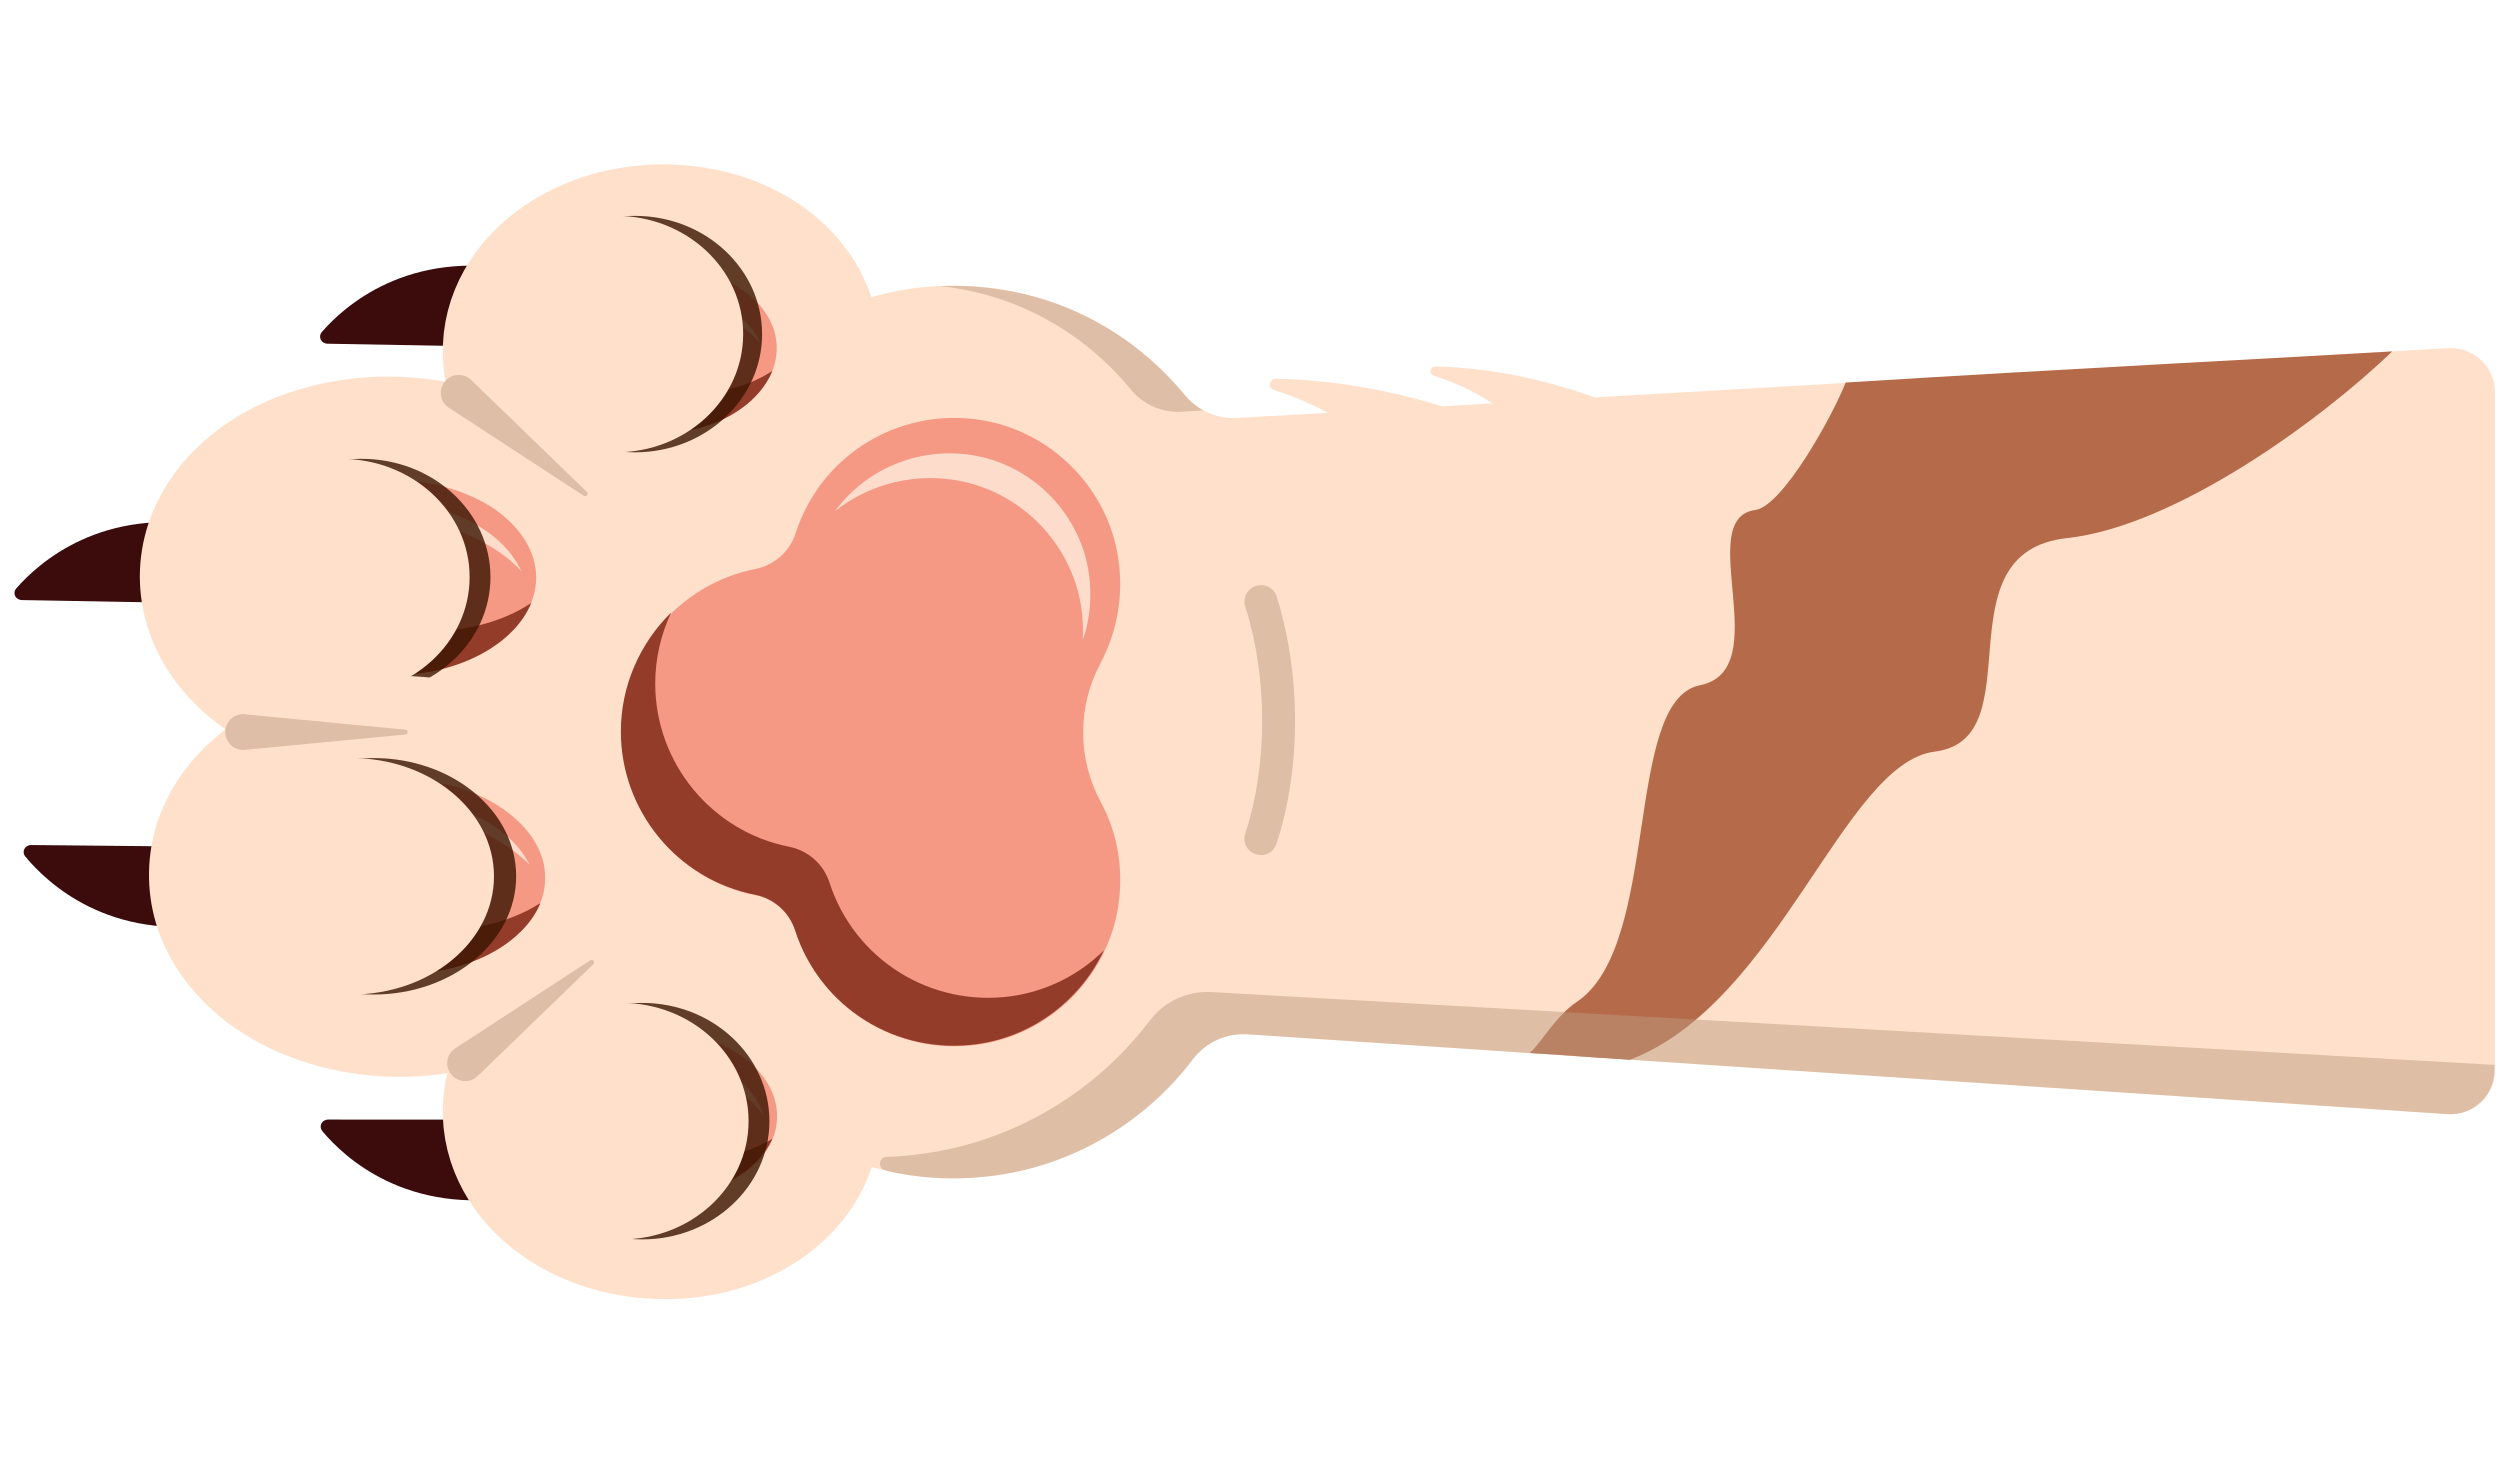 <svg id="tiger-paw-computer" width="454" height="265" viewBox="0 0 454 207" fill="none"
    xmlns="http://www.w3.org/2000/svg">
    <link xmlns="http://www.w3.org/1999/xhtml" rel="stylesheet" href="svg-styles.css" type="text/css" />
    <g id="tiger-paw">
        <g id="paw-core">
            <path id="core"
                d="M216.568 163.349C207.921 174.797 194.95 182.462 180.947 184.427C169.105 186.147 157.363 183.985 146.946 178.237C137.267 172.881 129.602 164.872 124.689 154.997C114.567 151.361 105.871 144.875 99.385 136.129C92.457 126.745 88.772 115.592 88.772 103.947C88.772 92.302 92.457 81.149 99.385 71.765C105.822 63.019 114.567 56.533 124.689 52.897C129.602 43.022 137.218 35.062 146.946 29.657C157.363 23.909 169.105 21.747 180.947 23.417C194.311 25.284 206.447 32.163 215.143 42.727C217.453 45.527 220.99 47.1 224.675 46.903L241.135 45.97C237.647 44.053 234.207 42.727 231.357 41.842C230.178 41.498 230.473 39.73 231.701 39.779C238.384 39.877 249.045 40.86 261.918 44.79L271.008 44.25C267.274 41.744 263.392 40.172 260.346 39.238C259.413 38.944 259.658 37.568 260.641 37.568C266.832 37.666 277.15 38.698 289.63 43.169L444.596 34.227C449.215 33.981 453.097 37.617 453.097 42.235L453.096 165.315C453.096 169.982 449.166 173.618 444.547 173.323L226.592 158.829C222.612 158.583 218.927 160.254 216.568 163.349Z"
                fill="#FFE0CA" />
            <path id="stain"
                d="M434.426 34.816C421.258 47.493 394.923 66.606 375.368 68.718C351.931 71.273 369.57 105.175 351.39 107.484C334.783 109.548 323.139 153.031 296.017 163.447C288.5 163.005 283.242 162.514 277.789 162.219C279.607 160.794 282.505 155.488 286.289 152.982C301.717 142.762 294.74 98.247 308.694 95.447C322.697 92.646 307.367 65.18 318.766 63.608C323.777 62.92 332.867 46.362 335.176 40.467C376.105 37.912 418.261 35.799 434.426 34.816Z"
                fill="#B56A4A" />
            <path id="shadow-middle" opacity="0.49"
                d="M235.19 101.932C235.19 109.695 234.06 117.409 231.8 124.239C231.259 125.86 229.589 126.647 228.016 126.106C226.395 125.566 225.609 123.895 226.149 122.323C230.227 109.99 230.227 93.874 226.149 81.198C225.609 79.577 226.493 77.906 228.065 77.415C229.687 76.874 231.357 77.759 231.849 79.331C234.06 86.357 235.19 94.169 235.19 101.932Z"
                fill="#BF9C82" />
            <path id="shadow-left" opacity="0.5"
                d="M215.143 42.727C216.077 43.857 217.256 44.839 218.534 45.527L214.554 45.773C211.016 45.969 207.577 44.446 205.366 41.744C197.013 31.573 185.319 24.94 172.446 23.172C171.857 23.073 171.316 23.024 170.727 22.975C174.068 22.828 177.507 22.975 180.897 23.466C194.311 25.284 206.447 32.163 215.143 42.727Z"
                fill="#BF9C82" />
            <path id="shadow-right" opacity="0.49"
                d="M216.666 163.349C208.019 174.797 195.048 182.462 181.045 184.427C174.166 185.41 167.336 185.115 160.753 183.543C159.328 183.199 159.573 181.136 160.998 181.086C163.357 181.037 165.666 180.792 168.024 180.448C184.042 178.187 198.88 169.442 208.805 156.323C211.507 152.786 215.733 150.869 220.155 151.164L452.998 164.381L452.998 165.315C452.998 169.982 449.067 173.667 444.4 173.323L226.591 158.829C222.71 158.583 219.025 160.254 216.666 163.349Z"
                fill="#BF9C82" />
            <g id="methacarpus">
                <path id="Vector"
                    d="M203.057 72.257C201.042 59.335 190.577 49.017 177.605 47.199C162.915 45.136 149.01 53.783 144.49 67.835C143.409 71.176 140.608 73.633 137.218 74.321C123.116 77.072 112.848 89.552 112.848 103.948C112.848 118.344 123.116 130.824 137.218 133.576C140.657 134.263 143.409 136.72 144.49 140.061C149.01 154.064 162.915 162.761 177.605 160.697C190.577 158.879 201.042 148.561 203.057 135.639C204.088 128.957 203.007 122.373 199.863 116.575C195.637 108.714 195.637 99.281 199.863 91.419C202.958 85.523 204.088 78.939 203.057 72.257Z"
                    fill="#F59884" />
                <g id="Group">
                    <path id="Vector_2"
                        d="M183.747 151.902C169.056 153.966 155.151 145.269 150.631 131.266C149.55 127.925 146.75 125.469 143.359 124.781C129.258 122.029 118.989 109.549 118.989 95.153C118.989 90.584 120.021 86.211 121.888 82.231C116.238 87.783 112.749 95.497 112.749 103.85C112.749 118.246 123.018 130.726 137.119 133.477C140.559 134.165 143.31 136.622 144.391 139.963C148.912 153.966 162.816 162.663 177.507 160.599C187.629 159.174 196.227 152.59 200.452 143.599C196.03 147.972 190.184 150.969 183.747 151.902Z"
                        fill="#933C29" />
                </g>
                <g id="Group_2">
                    <path id="Vector_3"
                        d="M151.614 63.855C157.412 59.237 165.076 56.977 172.938 58.107C184.828 59.777 194.458 69.26 196.325 81.101C196.669 83.165 196.718 85.228 196.62 87.292C197.996 83.361 198.34 79.136 197.701 74.861C195.981 63.904 187.137 55.159 176.131 53.586C166.403 52.211 157.068 56.387 151.614 63.855Z"
                        fill="#FDDCCB" />
                </g>
            </g>
        </g>
        <g id="finger-1">
            <path id="finger-1-claw"
                d="M93.588 34.031L59.49 33.42C58.307 33.397 57.703 32.169 58.467 31.269C62.492 26.626 74.079 16.194 94.294 20.095"
                fill="#3C0B0B" />
            <g id="finger-1-core">
                <path id="Vector_4"
                    d="M150.385 33.637C150.14 25.677 145.423 19.536 139.822 15.752C134.171 11.92 126.9 10.004 119.382 10.2C111.865 10.397 104.74 12.805 99.287 16.932C93.882 21.01 89.509 27.446 89.755 35.406C90.001 43.365 94.717 49.507 100.318 53.29C105.969 57.123 113.241 59.039 120.758 58.843C128.275 58.646 135.4 56.238 140.854 52.111C146.307 47.984 150.582 41.547 150.385 33.637Z"
                    fill="#F59884" stroke="#FFE0CA" stroke-width="18.671" />
                <path id="Vector_5"
                    d="M126.506 42.432C120.905 42.579 115.599 41.204 111.521 38.501C109.212 36.929 105.183 33.49 105.084 28.085C104.986 26.464 105.33 25.039 105.87 23.761C105.527 24.007 105.183 24.253 104.888 24.498C103.905 25.235 102.726 26.316 101.596 27.741C100.122 29.657 98.943 32.212 99.041 35.308C99.188 40.663 103.168 44.152 105.477 45.724C109.506 48.426 114.813 49.851 120.463 49.655C126.064 49.507 131.272 47.788 135.154 44.79C136.726 43.611 139.035 41.4 140.264 38.354C136.481 40.86 131.665 42.285 126.506 42.432Z"
                    fill="#933C29" />
                <path id="Vector_6"
                    d="M123.755 24.007C119.284 23.319 114.96 23.761 111.472 25.383C110.44 25.825 109.064 26.66 107.885 27.79C108.425 27.495 108.917 27.25 109.359 27.102C113.29 25.481 118.35 25.039 123.46 25.923C128.57 26.808 133.287 28.92 136.579 31.819C137.021 32.212 137.562 32.703 138.053 33.244C137.267 31.377 135.94 29.903 135.007 29.068C132.157 26.463 128.177 24.695 123.755 24.007Z"
                    fill="#FDDCCB" />
            </g>
            <g id="finger-1-down">
                <path id="Vector_7" opacity="0.8"
                    d="M138.397 31.672C138.397 43.53 128.058 53.143 115.304 53.143C102.551 53.143 92.212 43.53 92.212 31.672C92.212 19.813 102.551 10.2 115.304 10.2C128.058 10.2 138.397 19.813 138.397 31.672Z"
                    fill="#3A1400" />
                <path class="test" id="Vector_8"
                    d="M134.958 31.672C134.958 43.53 124.619 53.143 111.865 53.143C99.111 53.143 88.772 43.53 88.772 31.672C88.772 19.813 99.111 10.2 111.865 10.2C124.619 10.2 134.958 19.813 134.958 31.672Z"
                    fill="#FFE0CA" />
            </g>
        </g>
        <g id="finger-2">
            <path id="finger-2-claw"
                d="M38.074 80.584L3.983 79.973C2.802 79.94 2.215 78.725 2.947 77.862C6.982 73.244 18.575 62.739 38.806 66.681"
                fill="#3C0B0B" />
            <g id="finger-2-core">
                <path id="Vector_9"
                    d="M70.838 48.721C61.896 48.672 53.347 51.03 46.812 55.354C40.327 59.629 34.824 66.606 34.725 75.597C34.725 84.588 40.13 91.614 46.566 95.987C53.101 100.36 61.651 102.817 70.593 102.866C79.535 102.915 88.084 100.557 94.619 96.233C101.105 91.958 106.608 84.981 106.706 75.99C106.706 66.999 101.301 59.972 94.865 55.6C88.281 51.227 79.781 48.819 70.838 48.721Z"
                    fill="#F59884" stroke="#FFE0CA" stroke-width="18.671" />
                <path id="Vector_10"
                    d="M96.388 80.559C91.327 83.9 84.645 85.669 77.52 85.669C70.396 85.669 63.714 83.753 58.702 80.363C55.803 78.447 50.939 74.172 50.939 67.785C50.939 66.949 51.038 66.114 51.234 65.279C51.382 64.64 51.529 64.051 51.775 63.412C49.269 65.082 45.338 68.423 44.257 73.288C44.061 74.123 44.011 74.958 43.962 75.793C43.962 82.181 48.827 86.455 51.725 88.371C56.737 91.762 63.419 93.58 70.543 93.678C77.668 93.678 84.399 91.909 89.411 88.568C91.622 87.143 94.914 84.392 96.486 80.461C96.437 80.51 96.388 80.51 96.388 80.559Z"
                    fill="#933C29" />
                <path id="Vector_11"
                    d="M74.966 62.429C68.922 61.594 63.026 62.38 58.309 64.64C56.983 65.328 55.066 66.409 53.494 67.981C54.182 67.588 54.87 67.244 55.41 67.048C60.717 64.739 67.546 64.051 74.572 65.132C81.549 66.213 87.986 68.915 92.604 72.747C93.243 73.288 93.98 73.927 94.668 74.713C93.538 72.207 91.769 70.291 90.393 69.062C86.463 65.623 81.009 63.265 74.966 62.429Z"
                    fill="#FDDCCB" />
            </g>
            <g id="finger-2-down">
                <path id="Vector_12" opacity="0.8"
                    d="M89.067 75.793C89.067 87.652 78.596 97.265 65.68 97.265C52.763 97.265 42.292 87.652 42.292 75.793C42.292 63.935 52.763 54.322 65.68 54.322C78.596 54.322 89.067 63.935 89.067 75.793Z"
                    fill="#3A1400" />
                <path id="Vector_13"
                    d="M85.284 75.793C85.284 87.652 74.813 97.265 61.896 97.265C48.98 97.265 38.509 87.652 38.509 75.793C38.509 63.935 48.98 54.322 61.896 54.322C74.813 54.322 85.284 63.935 85.284 75.793Z"
                    fill="#FFE0CA" />
            </g>
        </g>
        <g id="finger-3">
            <path id="finger-3-claw"
                d="M39.778 124.79L5.683 124.457C4.501 124.458 3.881 125.656 4.589 126.539C8.495 131.266 19.793 142.088 40.125 138.707"
                fill="#3C0B0B" />
            <g id="finger-3-core">
                <path id="Vector_14"
                    d="M71.919 157.216C62.977 157.068 54.477 154.513 48.041 150.042C41.653 145.62 36.248 138.545 36.396 129.554C36.543 120.562 42.145 113.635 48.679 109.409C55.312 105.184 63.861 102.874 72.804 103.071C81.746 103.218 90.246 105.773 96.683 110.244C103.07 114.666 108.475 121.741 108.327 130.733C108.229 139.724 102.579 146.652 96.044 150.878C89.411 155.103 80.812 157.314 71.919 157.216Z"
                    fill="#F59884" stroke="#FFE0CA" stroke-width="18.671" />
                <path id="Vector_15"
                    d="M97.96 135.106C92.85 138.349 86.119 140.019 79.044 139.921C71.919 139.773 65.286 137.759 60.324 134.32C57.425 132.305 52.659 127.981 52.757 121.594C52.806 120.759 52.856 119.874 53.052 119.088C53.2 118.449 53.396 117.811 53.642 117.27C51.087 118.892 47.107 122.184 46.026 127.048C45.83 127.834 45.731 128.669 45.731 129.554C45.584 135.941 50.399 140.265 53.298 142.279C58.26 145.718 64.893 147.684 72.018 147.88C79.142 148.028 85.873 146.308 90.934 143.065C93.145 141.64 96.486 138.987 98.107 135.057C98.058 135.106 98.009 135.106 97.96 135.106Z"
                    fill="#933C29" />
                <path id="Vector_16"
                    d="M76.145 116.239C70.052 115.551 64.156 116.435 59.587 118.843C58.211 119.58 56.393 120.661 54.87 122.282C55.558 121.889 56.246 121.545 56.786 121.25C62.044 118.794 68.873 117.958 75.899 118.892C82.925 119.776 89.362 122.331 94.029 126.114C94.668 126.655 95.405 127.244 96.142 128.031C94.963 125.574 93.096 123.658 91.72 122.528C87.74 119.236 82.237 116.976 76.145 116.239Z"
                    fill="#FDDCCB" />
            </g>
            <g id="finger-3-down">
                <path id="Vector_17" opacity="0.8"
                    d="M93.735 130.135C93.735 141.993 82.142 151.606 67.841 151.606C53.541 151.606 41.948 141.993 41.948 130.135C41.948 118.277 53.541 108.664 67.841 108.664C82.142 108.664 93.735 118.277 93.735 130.135Z"
                    fill="#3A1400" />
                <path id="Vector_18"
                    d="M89.706 130.135C89.706 141.993 78.113 151.606 63.812 151.606C49.512 151.606 37.919 141.993 37.919 130.135C37.919 118.277 49.512 108.664 63.812 108.664C78.113 108.664 89.706 118.277 89.706 130.135Z"
                    fill="#FFE0CA" />
            </g>
        </g>
        <g id="finger-4">
            <path id="finger-4-claw"
                d="M93.725 174.334L59.622 174.312C58.439 174.313 57.811 175.529 58.559 176.443C62.497 181.16 73.888 191.806 94.172 188.281"
                fill="#3C0B0B" />
            <g id="finger-4-core">
                <path id="Vector_19"
                    d="M150.434 174.453C150.14 182.413 145.374 188.505 139.674 192.24C133.975 196.023 126.703 197.89 119.186 197.546C111.668 197.251 104.544 194.795 99.139 190.618C93.784 186.491 89.46 180.005 89.755 172.046C90.049 164.086 94.815 157.994 100.515 154.259C106.214 150.476 113.486 148.609 121.004 148.953C128.521 149.248 135.645 151.705 141.05 155.881C146.455 160.057 150.729 166.543 150.434 174.453Z"
                    fill="#F59884" stroke="#FFE0CA" stroke-width="18.671" />
                <path id="Vector_20"
                    d="M126.408 181.332C120.856 181.283 115.55 179.612 111.619 176.762C109.31 175.092 105.526 171.505 105.625 166.1C105.625 164.479 105.969 163.054 106.558 161.777C106.214 161.973 105.92 162.219 105.526 162.415C104.544 163.103 103.266 164.135 102.136 165.511C100.564 167.378 99.287 169.835 99.237 172.979C99.139 178.384 102.972 181.971 105.232 183.641C109.162 186.54 114.42 188.112 120.021 188.21C125.573 188.26 130.928 186.786 134.908 183.985C136.53 182.855 138.937 180.791 140.264 177.794C136.431 180.103 131.567 181.381 126.408 181.332Z"
                    fill="#933C29" />
                <path id="Vector_21"
                    d="M125.72 162.563C121.397 161.285 117.024 161.187 113.339 162.366C112.258 162.661 110.784 163.3 109.457 164.283C109.998 164.086 110.538 163.89 110.98 163.791C115.107 162.661 120.168 162.956 125.131 164.479C130.093 166.051 134.466 168.705 137.365 171.996C137.758 172.439 138.249 172.979 138.642 173.618C138.102 171.702 137.021 170.031 136.137 169.048C133.729 166.15 129.995 163.84 125.72 162.563Z"
                    fill="#FDDCCB" />
            </g>
            <g id="finger-4-down">
                <path id="Vector_22" opacity="0.8"
                    d="M139.724 174.601C139.724 186.459 129.385 196.072 116.631 196.072C103.877 196.072 93.538 186.459 93.538 174.601C93.538 162.742 103.877 153.129 116.631 153.129C129.385 153.129 139.724 162.742 139.724 174.601Z"
                    fill="#3A1400" />
                <path id="Vector_23"
                    d="M135.94 174.601C135.94 186.459 125.601 196.072 112.848 196.072C100.094 196.072 89.755 186.459 89.755 174.601C89.755 162.742 100.094 153.129 112.848 153.129C125.601 153.129 135.94 162.742 135.94 174.601Z"
                    fill="#FFE0CA" />
            </g>
        </g>
        <g id="shadows">
            <path id="shadow-3" opacity="0.5"
                d="M81.942 166.101C83.122 167.575 85.234 167.722 86.61 166.543L107.737 146.103C108.18 145.71 107.639 145.071 107.148 145.415L82.532 161.482C81.058 162.514 80.763 164.627 81.942 166.101Z"
                fill="#BF9C82" />
            <path id="shadow-2" opacity="0.5"
                d="M40.916 103.947C40.916 105.814 42.489 107.288 44.306 107.19L73.59 104.389C74.18 104.34 74.18 103.505 73.59 103.505L44.306 100.704C42.439 100.606 40.916 102.08 40.916 103.947Z"
                fill="#BF9C82" />
            <path id="shadow-1" opacity="0.5"
                d="M80.763 40.319C81.943 38.845 84.055 38.698 85.431 39.877L106.558 60.316C107.001 60.709 106.46 61.348 105.969 61.004L81.353 44.938C79.879 43.906 79.584 41.793 80.763 40.319Z"
                fill="#BF9C82" />
        </g>
    </g>
</svg>